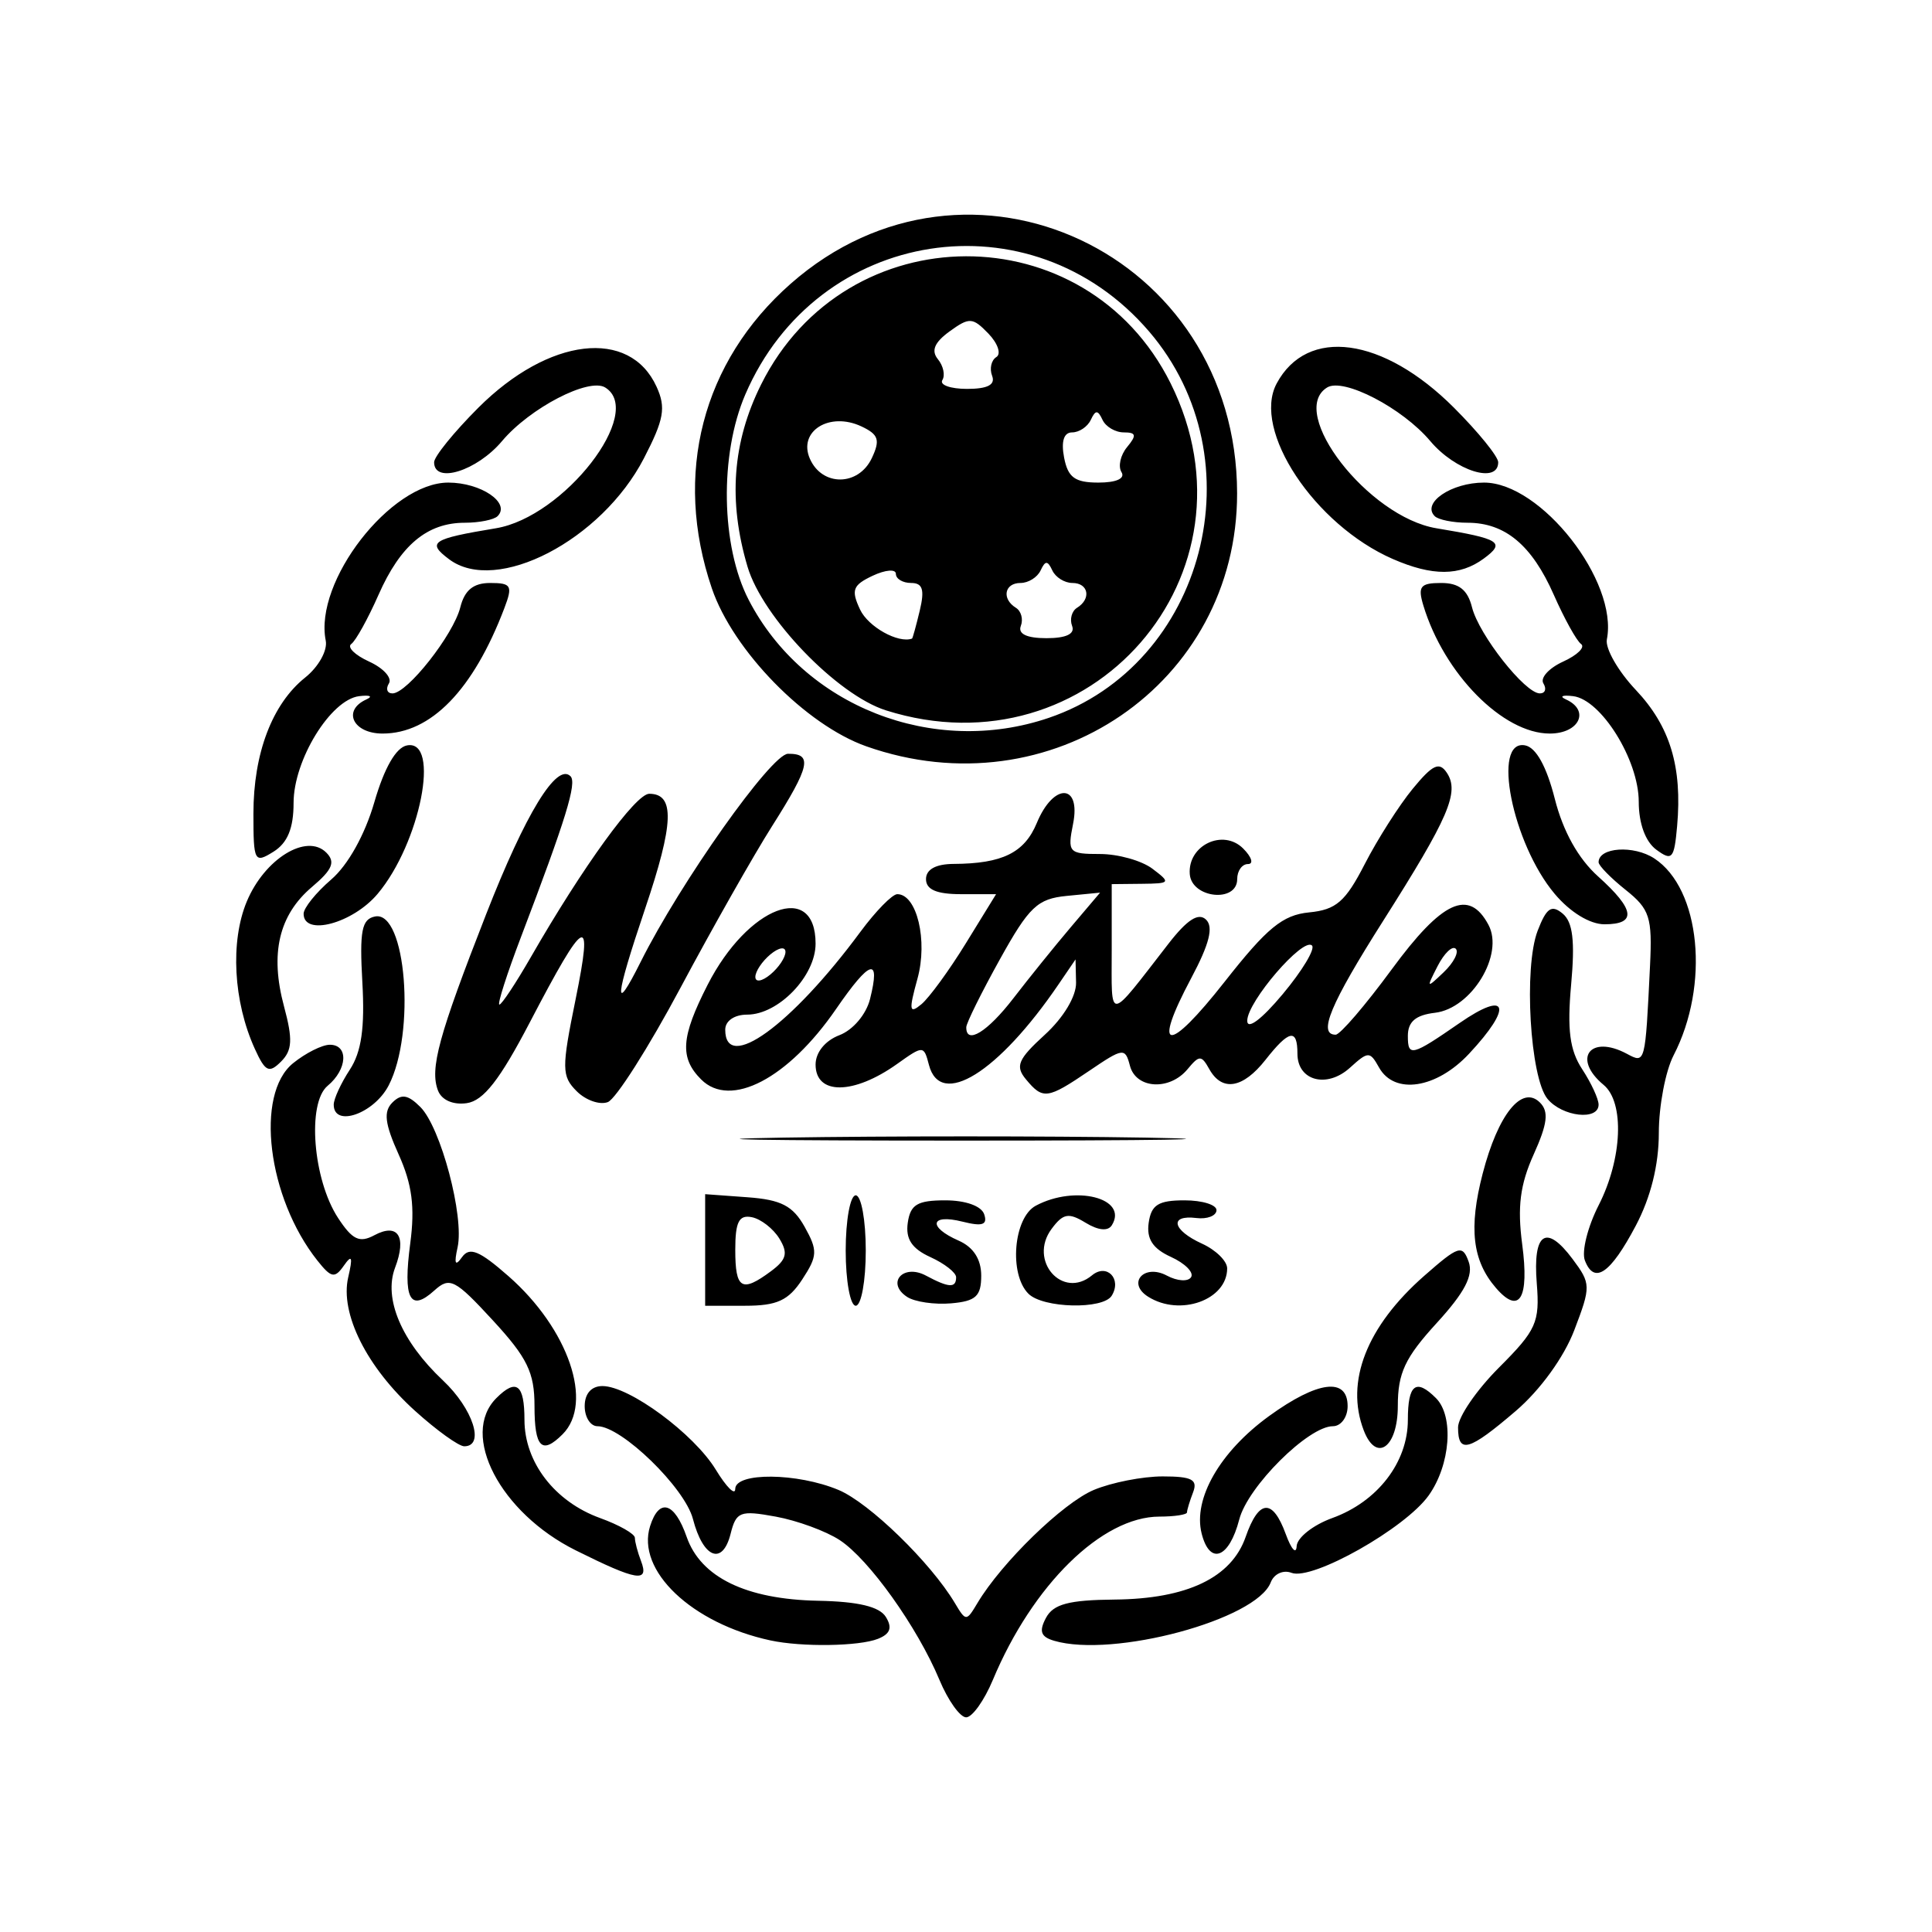 <?xml version="1.0" encoding="UTF-8" standalone="no"?>
<!-- Created with Inkscape (http://www.inkscape.org/) -->

<svg
   version="1.1"
   id="svg1"
   width="900"
   height="900"
   viewBox="0 0 900 900"
   sodipodi:docname="Westside.svg"
   inkscape:version="1.4 (86a8ad7, 2024-10-11)"
   xmlns:inkscape="http://www.inkscape.org/namespaces/inkscape"
   xmlns:sodipodi="http://sodipodi.sourceforge.net/DTD/sodipodi-0.dtd"
   xmlns="http://www.w3.org/2000/svg"
   xmlns:svg="http://www.w3.org/2000/svg">
  <defs
     id="defs1" />
  <sodipodi:namedview
     id="namedview1"
     pagecolor="#ffffff"
     bordercolor="#000000"
     borderopacity="0.25"
     inkscape:showpageshadow="2"
     inkscape:pageopacity="0.0"
     inkscape:pagecheckerboard="0"
     inkscape:deskcolor="#d1d1d1"
     inkscape:zoom="0.51243147"
     inkscape:cx="469.33105"
     inkscape:cy="391.27184"
     inkscape:window-width="1920"
     inkscape:window-height="991"
     inkscape:window-x="-9"
     inkscape:window-y="-9"
     inkscape:window-maximized="1"
     inkscape:current-layer="g1" />
  <g
     inkscape:groupmode="layer"
     inkscape:label="Image"
     id="g1">
    <path
       style="fill:#000000;stroke-width:1"
       d="m 437.638,782.569 c -10.285,-24.614 -32.81,-56.181 -46.482,-65.14 -6.384,-4.183 -19.789,-9.102 -29.788,-10.93 -16.605,-3.036 -18.427,-2.342 -21.025,8.01 -3.749,14.939 -12.806,11.381 -17.541,-6.892 -3.78,-14.586 -33.252,-43.231 -44.479,-43.231 -3.272,0 -5.949,-4.209 -5.949,-9.353 0,-5.826 3.118,-9.353 8.267,-9.353 12.488,0 42.592,22.206 52.8,38.947 4.974,8.157 9.051,12.201 9.061,8.986 0.023,-7.85 28.917,-7.577 48.1,0.454 14.335,6.001 42.93,33.793 54.206,52.683 5.162,8.648 5.372,8.648 10.534,0 11.276,-18.89 39.871,-46.682 54.206,-52.683 8.276,-3.465 22.706,-6.3 32.066,-6.3 13.597,0 16.447,1.487 14.179,7.397 -1.561,4.068 -2.838,8.277 -2.838,9.353 0,1.076 -5.787,1.964 -12.86,1.973 -26.72,0.036 -59.062,31.75 -77.583,76.079 -4.006,9.587 -9.602,17.431 -12.437,17.431 -2.834,0 -8.431,-7.844 -12.437,-17.431 z m -78.752,-18.404 c -36.655,-7.901 -62.608,-32.561 -56.042,-53.249 4.219,-13.292 11.39,-11.166 17.043,5.052 6.559,18.815 27.686,29.073 61.22,29.725 18.708,0.364 28.58,2.723 31.558,7.543 3.099,5.016 2.051,7.919 -3.679,10.193 -8.818,3.5 -35.463,3.891 -50.1,0.736 z m 132.124,0.153 c -6.188,-1.825 -7.096,-4.408 -3.748,-10.665 3.428,-6.405 10.6,-8.315 31.989,-8.516 33.742,-0.318 54.396,-10.192 61.011,-29.169 6.138,-17.608 12.58,-18.06 18.697,-1.311 2.583,7.073 4.863,9.6 5.066,5.616 0.203,-3.984 7.671,-9.884 16.595,-13.111 21.091,-7.626 35.214,-25.973 35.214,-45.744 0,-16.543 3.764,-19.454 13.094,-10.125 8.446,8.446 6.75,31.095 -3.397,45.345 -10.92,15.335 -54.202,39.762 -63.877,36.049 -3.894,-1.494 -8.175,0.474 -9.705,4.461 -6.654,17.34 -73.372,35.299 -100.94,27.171 z M 268.151,722.191 c -35.138,-17.51 -54.037,-53.792 -36.93,-70.899 9.329,-9.329 13.094,-6.418 13.094,10.125 0,19.771 14.124,38.117 35.214,45.744 8.924,3.227 16.226,7.377 16.226,9.222 0,1.845 1.277,6.683 2.839,10.751 3.935,10.255 -1.819,9.32 -30.442,-4.943 z m 291.609,-7.868 c -4.058,-16.166 8.57,-38.115 31.474,-54.706 22.625,-16.389 36.541,-18.135 36.541,-4.584 0,5.144 -3.083,9.353 -6.852,9.353 -11.435,0 -39.65,28.079 -43.623,43.413 -4.717,18.202 -13.765,21.568 -17.54,6.524 z M 193.369,657.261 c -22.538,-20.362 -35.063,-45.386 -31.156,-62.248 2.207,-9.524 1.73,-10.809 -2.02,-5.449 -4.252,6.078 -5.898,5.766 -12.332,-2.338 -23.255,-29.293 -29.197,-77.478 -11.337,-91.94 5.843,-4.731 13.546,-8.602 17.119,-8.602 8.823,0 8.212,11.46 -1.018,19.12 -9.677,8.031 -6.858,43.693 4.869,61.59 6.653,10.154 9.965,11.732 16.869,8.037 11.017,-5.896 15.187,0.616 9.675,15.112 -5.468,14.383 3.018,34.368 22.295,52.505 14.01,13.182 19.679,30.69 9.936,30.69 -2.565,0 -12.87,-7.415 -22.901,-16.477 z m 55.622,-2.333 c 0,-15.557 -3.354,-22.449 -19.394,-39.85 -17.665,-19.164 -20.096,-20.405 -27.269,-13.914 -11.377,10.296 -14.646,3.893 -11.216,-21.967 2.245,-16.923 0.863,-27.511 -5.406,-41.412 -6.446,-14.296 -7.134,-19.963 -2.932,-24.166 4.202,-4.202 7.262,-3.718 13.045,2.065 9.514,9.514 20.514,50.975 17.342,65.364 -1.701,7.714 -1.107,9.043 2.053,4.594 3.511,-4.944 8.073,-3.076 21.688,8.878 27.944,24.535 39.749,59.041 25.182,73.608 -9.678,9.678 -13.094,6.235 -13.094,-13.198 z m 386.3,11.413 c -8.719,-22.722 1.363,-48.474 28.204,-72.041 16.014,-14.06 17.76,-14.613 20.666,-6.54 2.296,6.377 -1.833,14.291 -14.914,28.588 -14.726,16.095 -18.089,23.267 -18.089,38.58 0,19.398 -10.033,26.615 -15.867,11.413 z m 43.925,-1.406 c 0,-4.841 8.611,-17.414 19.137,-27.939 17.334,-17.334 18.986,-21.02 17.536,-39.13 -1.894,-23.661 4.325,-27.908 16.665,-11.38 8.584,11.498 8.614,12.721 0.801,33.178 -4.826,12.636 -15.881,27.891 -27.291,37.657 -21.817,18.674 -26.849,20.101 -26.849,7.614 z M 328.489,582.281 v -25.989 l 19.726,1.438 c 15.652,1.141 21.147,3.982 26.611,13.759 6.167,11.036 6.05,13.596 -1.128,24.551 -6.418,9.795 -11.715,12.23 -26.611,12.23 h -18.598 z m 30.672,9.895 c 7.264,-5.394 8.043,-8.431 3.9,-15.198 -2.848,-4.652 -8.635,-9.138 -12.86,-9.969 -5.974,-1.176 -7.682,2.203 -7.682,15.198 0,18.325 2.983,20.112 16.643,9.969 z m 34.797,-9.627 c 0,-14.146 2.104,-25.72 4.676,-25.72 2.572,0 4.676,11.574 4.676,25.72 0,14.146 -2.104,25.72 -4.676,25.72 -2.572,0 -4.676,-11.574 -4.676,-25.72 z m 28.628,21.616 c -9.945,-6.485 -1.882,-15.632 8.759,-9.937 10.682,5.717 14.053,5.9 14.053,0.763 0,-2.159 -5.405,-6.388 -12.01,-9.398 -8.616,-3.925 -11.589,-8.433 -10.522,-15.949 1.21,-8.517 4.478,-10.477 17.466,-10.477 9.49,0 16.858,2.642 18.146,6.505 1.642,4.926 -0.818,5.756 -10.132,3.418 -15.031,-3.773 -16.288,2.476 -1.779,8.842 6.875,3.016 10.522,8.668 10.522,16.307 0,9.602 -2.507,11.909 -14.029,12.909 -7.716,0.67 -16.929,-0.673 -20.474,-2.984 z m 56.482,-1.507 c -9.138,-9.138 -6.935,-35.438 3.434,-40.987 18.43,-9.864 43.223,-3.503 35.439,9.092 -1.782,2.883 -6.323,2.449 -12.252,-1.169 -7.911,-4.828 -10.448,-4.365 -15.829,2.888 -10.927,14.729 5.055,33.057 18.845,21.612 6.879,-5.709 14.012,1.674 9.176,9.499 -4.036,6.53 -32.023,5.856 -38.814,-0.935 z m 55.751,1.386 c -10.025,-6.349 -1.838,-15.488 8.783,-9.804 4.832,2.586 9.899,2.899 11.26,0.696 1.361,-2.203 -2.863,-6.438 -9.388,-9.411 -8.48,-3.864 -11.439,-8.394 -10.375,-15.882 1.193,-8.397 4.505,-10.477 16.687,-10.477 8.359,0 15.066,2.104 14.904,4.676 -0.162,2.572 -4.371,4.175 -9.353,3.562 -12.827,-1.577 -11.239,5.634 2.632,11.954 6.43,2.93 11.691,8.108 11.691,11.506 0,14.715 -21.993,22.582 -36.841,13.178 z m 162.049,-4.069 c -10.995,-12.717 -12.759,-27.911 -6.184,-53.26 7.169,-27.636 18.321,-41.466 26.69,-33.097 4.202,4.202 3.515,9.87 -2.932,24.166 -6.328,14.034 -7.656,24.448 -5.341,41.895 3.354,25.281 -1.278,32.966 -12.233,20.296 z m 41.422,-12.823 c -1.579,-4.115 1.318,-15.695 6.438,-25.731 11.032,-21.624 12.107,-47.889 2.295,-56.032 -14.788,-12.273 -6.286,-23.65 10.829,-14.49 8.628,4.617 8.556,4.89 10.794,-41.112 1.095,-22.5 -0.126,-26.285 -11.368,-35.248 -6.927,-5.523 -12.594,-11.316 -12.594,-12.873 0,-6.968 16.327,-8.078 25.962,-1.765 21.504,14.09 25.9,58.995 8.977,91.719 -3.784,7.318 -6.881,23.601 -6.881,36.184 0,14.844 -3.768,30.004 -10.729,43.168 -11.856,22.42 -19.365,27.542 -23.724,16.181 z M 365.035,529.946 c 47.106,-0.763 122.863,-0.762 168.349,0.003 45.486,0.765 6.945,1.39 -85.647,1.388 -92.592,-0.002 -129.807,-0.627 -82.701,-1.391 z M 155.464,514.578 c 0,-2.662 3.372,-9.987 7.493,-16.276 5.422,-8.276 7.038,-19.511 5.845,-40.658 -1.356,-24.055 -0.307,-29.486 5.932,-30.714 14.413,-2.835 19,54.19 6.33,78.692 -6.814,13.176 -25.6,19.749 -25.6,8.956 z m 565.433,-2.663 c -8.158,-9.83 -11.178,-61.292 -4.597,-78.348 4.116,-10.668 6.466,-12.282 11.634,-7.993 4.759,3.95 5.81,12.725 3.963,33.093 -1.906,21.017 -0.664,30.541 5.137,39.394 4.208,6.422 7.65,13.854 7.65,16.517 0,7.565 -16.867,5.677 -23.788,-2.663 z m -516.856,-3.87 c -3.914,-10.199 0.247,-25.448 22.418,-82.154 18.371,-46.988 32.874,-70.716 39.296,-64.294 3.076,3.076 -2.077,19.82 -23.026,74.815 -6.613,17.361 -11.155,31.565 -10.092,31.565 1.062,0 7.679,-9.996 14.705,-22.213 24.225,-42.128 48.78,-75.991 55.102,-75.991 12.021,0 11.523,13.736 -1.942,53.571 -14.15,41.862 -14.858,50.348 -2.065,24.758 18.499,-37.004 60.89,-96.892 68.633,-96.961 11.598,-0.104 10.309,5.744 -7.434,33.739 -8.59,13.553 -27.78,47.426 -42.644,75.273 -14.864,27.847 -30.095,51.809 -33.846,53.248 -3.751,1.439 -10.274,-0.836 -14.495,-5.058 -7.038,-7.038 -7.082,-10.588 -0.526,-42.773 8.352,-41.006 4.695,-39.177 -21.303,10.656 -13.986,26.808 -21.602,36.563 -29.415,37.672 -6.329,0.899 -11.67,-1.442 -13.364,-5.856 z m 122.603,-5.169 c -10.117,-10.117 -9.46,-19.741 3.015,-44.155 18.688,-36.574 50.271,-48.583 50.271,-19.116 0,15.094 -17.313,33.049 -31.867,33.049 -5.967,0 -10.22,2.919 -10.22,7.015 0,20.297 30.732,-1.953 62.975,-45.594 7.126,-9.645 14.856,-17.536 17.178,-17.536 9.128,0 14.295,21.636 9.401,39.361 -4.102,14.856 -3.834,16.617 1.818,11.926 3.647,-3.027 12.969,-15.805 20.716,-28.395 l 14.086,-22.892 h -16.324 c -11.393,0 -16.324,-2.119 -16.324,-7.015 0,-4.519 4.575,-7.037 12.86,-7.078 22.706,-0.113 33.006,-5.184 38.764,-19.087 7.781,-18.786 20.663,-18.446 16.884,0.445 -2.662,13.309 -2.018,14.029 12.551,14.029 8.446,0 19.441,3.09 24.434,6.866 8.636,6.532 8.395,6.873 -4.952,7.015 l -14.029,0.149 v 30.632 c 0,33.833 -2.227,34.078 26.468,-2.908 8.695,-11.208 13.953,-14.576 17.468,-11.191 3.564,3.431 1.561,11.357 -6.877,27.207 -18.501,34.754 -11.026,35.547 15.608,1.657 19.667,-25.026 26.98,-31.026 39.283,-32.229 12.599,-1.231 16.918,-4.983 25.927,-22.521 5.946,-11.574 16.002,-27.357 22.347,-35.073 9.296,-11.305 12.386,-12.743 15.912,-7.405 5.947,9.004 0.888,20.75 -29.703,68.966 -24.615,38.798 -30.544,53.009 -22.117,53.009 2.076,0 13.818,-13.678 26.093,-30.396 23.522,-32.035 35.992,-37.79 45.081,-20.806 7.416,13.858 -7.856,38.994 -24.907,40.991 -9.003,1.055 -12.631,4.156 -12.631,10.798 0,9.851 1.792,9.403 24.104,-6.03 22.531,-15.585 24.967,-7.698 4.416,14.301 -15.196,16.267 -34.752,19.269 -41.933,6.437 -4.283,-7.653 -5.011,-7.647 -13.585,0.113 -10.759,9.736 -24.441,6.066 -24.441,-6.556 0,-11.885 -3.863,-11.148 -14.865,2.838 -10.511,13.362 -20.235,14.99 -26.172,4.381 -3.71,-6.629 -4.656,-6.629 -10.158,0 -8.401,10.123 -24.012,9.187 -26.835,-1.609 -2.222,-8.498 -3.114,-8.388 -18.92,2.338 -19.543,13.262 -21.595,13.54 -29.514,3.998 -5.093,-6.137 -3.737,-9.348 8.78,-20.78 8.733,-7.976 14.704,-17.944 14.559,-24.307 l -0.245,-10.785 -7.938,11.649 c -28.063,41.181 -55.007,57.929 -60.346,37.512 -2.394,-9.153 -2.619,-9.16 -14.844,-0.454 -20.272,14.435 -37.966,14.565 -37.966,0.279 0,-5.662 4.462,-11.165 11.098,-13.688 6.291,-2.392 12.466,-9.67 14.257,-16.803 5.003,-19.934 0.085,-18.495 -15.826,4.63 -22.314,32.432 -49.169,46.462 -62.815,32.816 z m 145.444,-37.853 c 7.183,-9.341 19.205,-24.232 26.716,-33.09 l 13.657,-16.106 -15.563,1.525 c -13.616,1.334 -17.512,5.035 -31.137,29.583 -8.566,15.432 -15.599,29.636 -15.63,31.565 -0.133,8.376 9.881,2.229 21.958,-13.477 z m 139.088,-24.557 c -4.1,-4.1 -30.163,26.18 -30.163,35.043 0,4.388 6.701,-0.637 16.521,-12.391 9.086,-10.876 15.226,-21.069 13.643,-22.652 z m -245.275,2.985 c 0,-2.609 -3.102,-2.102 -7.015,1.145 -3.858,3.202 -7.015,7.926 -7.015,10.498 0,2.609 3.102,2.102 7.015,-1.145 3.858,-3.202 7.015,-7.926 7.015,-10.498 z m 312.247,-1.482 c -1.568,-1.568 -5.371,2.065 -8.452,8.072 -5.355,10.442 -5.23,10.567 2.85,2.85 4.648,-4.44 7.169,-9.355 5.602,-10.922 z M 118.712,488.6 c -10.009,-21.967 -11.534,-50.012 -3.734,-68.68 8.307,-19.88 27.862,-31.905 37.01,-22.757 4.379,4.379 2.908,7.919 -6.651,16.007 -15.438,13.062 -19.652,31.05 -13.033,55.632 4.145,15.395 3.874,20.468 -1.376,25.717 -5.602,5.602 -7.354,4.753 -12.217,-5.919 z m 22.724,-62.932 c 0,-2.695 5.787,-9.877 12.86,-15.959 7.811,-6.717 15.695,-20.849 20.081,-35.993 4.633,-15.999 10.08,-25.485 15.198,-26.471 15.793,-3.041 6.192,45.555 -13.662,69.15 -11.575,13.756 -34.477,19.916 -34.477,9.274 z m 582.801,-9.274 c -19.773,-23.499 -29.46,-72.192 -13.76,-69.168 5.079,0.978 9.987,9.825 13.809,24.894 3.857,15.203 10.912,27.85 20.179,36.17 17.175,15.422 18.09,22.279 2.973,22.279 -6.813,0 -15.995,-5.61 -23.202,-14.174 z m -169.996,-9.199 c -1.01,-13.403 15.49,-21.311 24.878,-11.923 3.981,3.981 4.983,7.238 2.228,7.238 -2.756,0 -5.01,3.157 -5.01,7.015 0,11.19 -21.246,8.95 -22.095,-2.33 z M 118.053,379.018 c 0,-28.114 8.754,-51.125 24.119,-63.404 6.223,-4.973 10.486,-12.632 9.569,-17.19 -5.536,-27.516 30.211,-73.615 57.084,-73.615 15.239,0 29.147,9.46 22.979,15.628 -1.692,1.692 -8.571,3.077 -15.286,3.077 -17.509,0 -29.971,10.409 -40.187,33.564 -4.905,11.118 -10.614,21.427 -12.687,22.91 -2.073,1.483 1.67,5.174 8.318,8.204 6.648,3.029 10.792,7.603 9.209,10.164 -1.583,2.561 -0.836,4.656 1.659,4.656 6.886,0 28.377,-27.282 31.596,-40.109 2.007,-7.997 6.1,-11.33 13.912,-11.33 9.882,0 10.59,1.257 6.611,11.723 -14.495,38.125 -34.206,58.423 -56.735,58.423 -13.773,0 -18.889,-10.765 -7.553,-15.895 3.215,-1.455 1.711,-2.142 -3.343,-1.526 -13.28,1.617 -30.561,29.734 -30.561,49.723 0,11.824 -2.805,18.64 -9.353,22.73 -8.888,5.551 -9.353,4.67 -9.353,-17.731 z m 653.52,16.8 c -5.08,-3.743 -8.184,-12.221 -8.184,-22.358 0,-19.429 -17.494,-47.572 -30.561,-49.163 -5.054,-0.615 -6.558,0.071 -3.343,1.526 11.336,5.13 6.22,15.895 -7.553,15.895 -21.792,0 -49.225,-27.785 -58.867,-59.624 -2.702,-8.923 -1.439,-10.522 8.313,-10.522 8.268,0 12.298,3.184 14.343,11.33 3.22,12.828 24.711,40.109 31.596,40.109 2.495,0 3.242,-2.095 1.659,-4.656 -1.583,-2.561 2.561,-7.135 9.209,-10.164 6.648,-3.029 10.391,-6.721 8.318,-8.204 -2.073,-1.483 -7.782,-11.792 -12.687,-22.91 -10.215,-23.155 -22.678,-33.564 -40.187,-33.564 -6.715,0 -13.594,-1.385 -15.286,-3.077 -6.169,-6.169 7.74,-15.628 22.979,-15.628 26.555,0 62.587,46 57.219,73.049 -0.836,4.211 5.236,14.81 13.492,23.555 15.958,16.902 21.685,35.792 19.232,63.435 -1.356,15.277 -2.338,16.388 -9.692,10.97 z M 403.562,347.667 c -28.223,-9.964 -62.068,-44.578 -71.952,-73.585 -18.099,-53.118 -4.518,-105.604 36.716,-141.9 82.76,-72.848 207.798,-14.194 207.965,97.554 0.132,88.776 -86.936,148.221 -172.729,117.931 z m 85.021,-13.265 c 72.806,-24.807 97.659,-120.462 46.751,-179.936 -54.83,-64.057 -154.669,-48.512 -188.14,29.294 -12.068,28.054 -11.367,70.659 1.575,95.686 25.647,49.595 85.965,73.304 139.814,54.956 z m -75.919,-3.504 c -22.695,-7.194 -57.403,-43.223 -64.429,-66.883 -9.099,-30.638 -7.058,-58.058 6.317,-84.899 39.554,-79.374 151.323,-79.715 190.757,-0.581 44.263,88.825 -37.348,182.569 -132.644,152.364 z m 15.798,-46.466 c 2.336,-9.739 1.361,-12.86 -4.019,-12.86 -3.907,0 -7.104,-1.906 -7.104,-4.236 0,-2.33 -4.877,-1.935 -10.837,0.878 -9.266,4.373 -10.113,6.655 -5.845,15.745 3.779,8.049 17.771,15.864 24.208,13.52 0.281,-0.102 1.9,-5.973 3.596,-13.046 z m 70.97,7.164 c -1.202,-3.133 -0.173,-6.939 2.286,-8.46 6.743,-4.167 5.366,-11.565 -2.153,-11.565 -3.644,0 -7.852,-2.63 -9.353,-5.845 -2.182,-4.676 -3.273,-4.676 -5.456,0 -1.5,3.215 -5.709,5.845 -9.353,5.845 -7.518,0 -8.895,7.397 -2.153,11.565 2.46,1.52 3.489,5.327 2.286,8.46 -1.421,3.702 2.76,5.696 11.947,5.696 9.187,0 13.368,-1.993 11.947,-5.696 z m -93.304,-78.185 c 3.993,-8.462 3.157,-11.013 -4.84,-14.772 -14.894,-6.999 -29.636,2.25 -24.009,15.063 5.715,13.013 22.651,12.842 28.849,-0.291 z m 116.303,6.516 c -1.659,-2.685 -0.474,-7.946 2.635,-11.691 4.532,-5.46 4.225,-6.81 -1.546,-6.81 -3.959,0 -8.425,-2.63 -9.925,-5.845 -2.182,-4.676 -3.273,-4.676 -5.456,0 -1.5,3.215 -5.417,5.845 -8.704,5.845 -3.853,0 -5.182,4.153 -3.741,11.691 1.781,9.315 5.031,11.691 15.995,11.691 8.367,0 12.578,-1.913 10.743,-4.881 z m -60.261,-44.85 c -1.284,-3.347 -0.399,-7.282 1.966,-8.744 2.366,-1.462 0.696,-6.392 -3.712,-10.955 -7.328,-7.587 -8.874,-7.672 -18.078,-0.999 -7.048,5.11 -8.68,8.989 -5.443,12.938 2.542,3.102 3.482,7.486 2.088,9.742 -1.394,2.256 3.776,4.102 11.49,4.102 9.593,0 13.287,-1.923 11.689,-6.085 z M 209.242,260.549 c -10.561,-7.92 -8.182,-9.5 21.784,-14.464 31.683,-5.248 69.562,-54.044 50.905,-65.575 -7.62,-4.71 -35.102,9.563 -48.055,24.957 -11.72,13.929 -31.649,20.141 -31.649,9.866 0,-2.64 9.256,-14.056 20.57,-25.369 32.816,-32.816 70.546,-37.266 83.062,-9.797 4.442,9.75 3.474,15.216 -5.903,33.335 -19.774,38.208 -68.68,63.572 -90.715,47.047 z m 439.577,-0.148 c -36.513,-15.951 -65.712,-60.057 -54.11,-81.735 14.214,-26.558 49.602,-21.742 82.583,11.239 11.346,11.346 20.629,22.788 20.629,25.428 0,10.275 -19.929,4.063 -31.649,-9.866 -12.953,-15.394 -40.435,-29.666 -48.055,-24.957 -18.657,11.531 19.223,60.326 50.905,65.575 29.819,4.94 32.347,6.559 22.06,14.13 -11.122,8.185 -23.922,8.242 -42.362,0.186 z"
       id="path1" />
  </g>
</svg>
